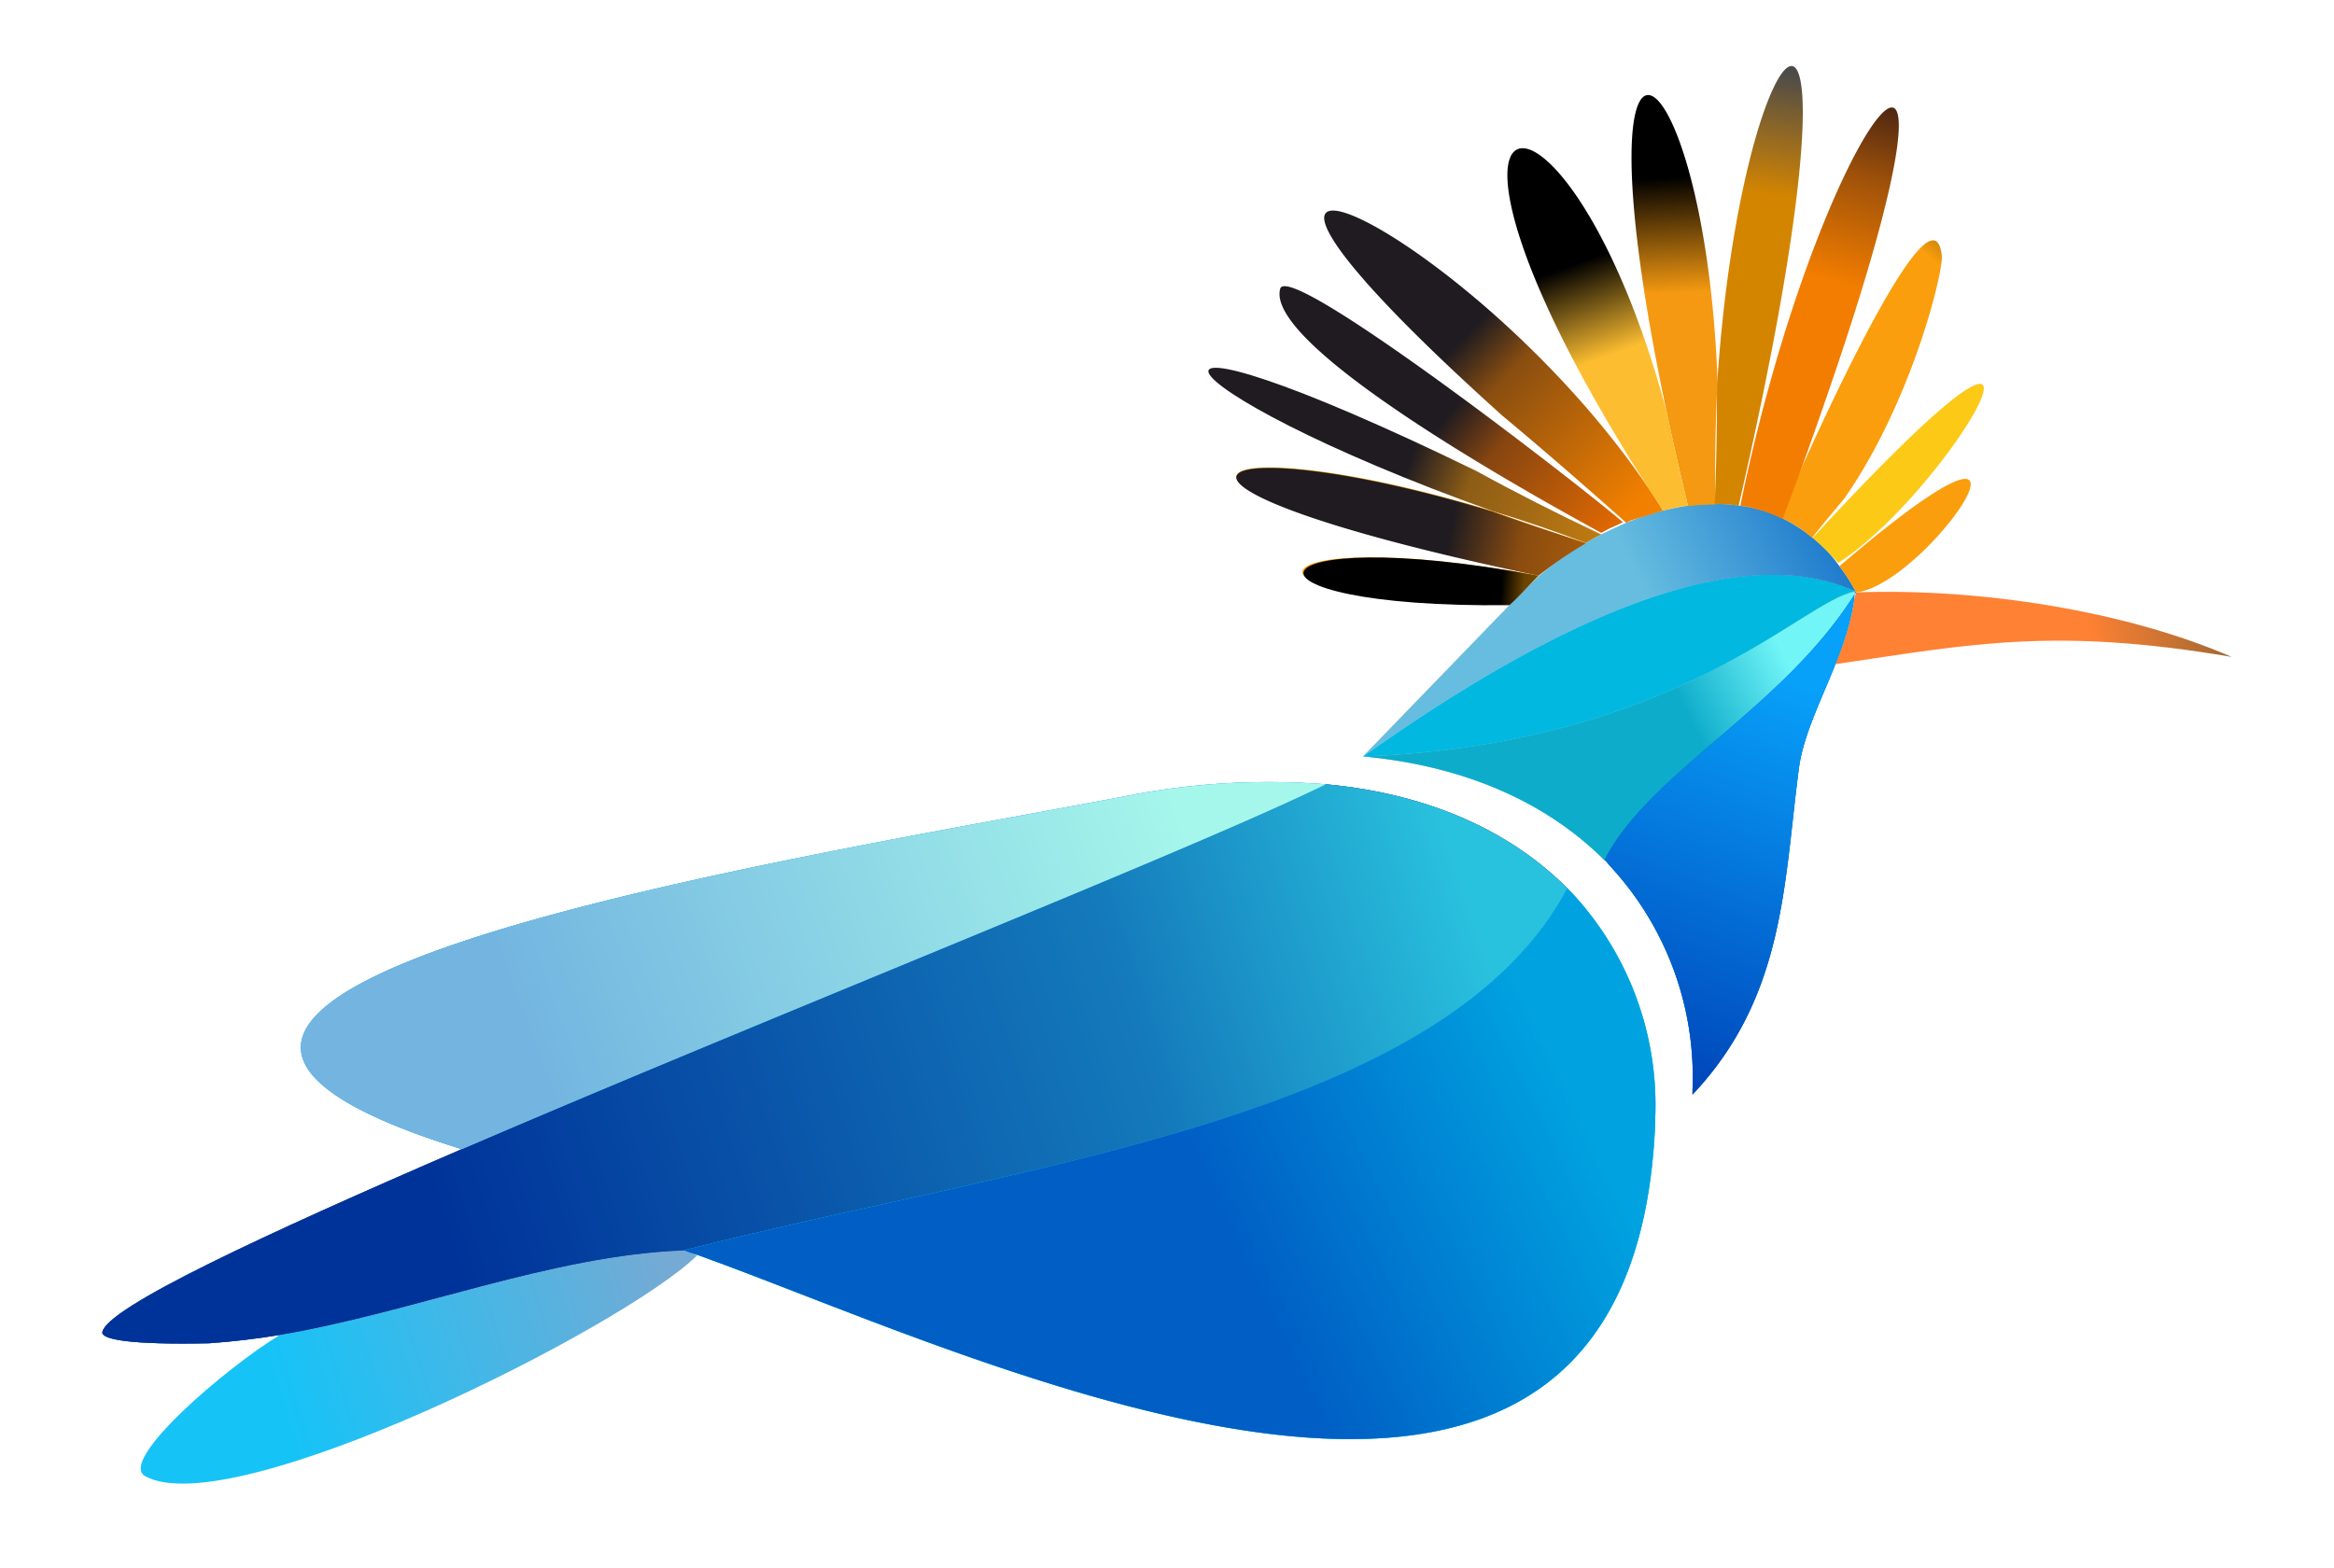 <svg xmlns="http://www.w3.org/2000/svg" xmlns:xlink="http://www.w3.org/1999/xlink" viewBox="0 0 419.5 281.9"><defs><style>.a{fill:none;}.aa,.ab,.ac,.ad,.ae,.af,.b,.c,.d,.e,.f,.g,.h,.i,.j,.k,.l,.m,.n,.o,.p,.q,.r,.s,.t,.u,.v,.w,.x,.y,.z{fill-rule:evenodd;}.b{fill:url(#a);}.c{fill:#69f;}.d{fill:#76c8d3;}.e{fill:url(#b);}.f{fill:#6174b6;}.g{fill:#465ca5;}.h{fill:url(#c);}.i{fill:#0cf;}.j{fill:#1cbbe8;}.k{fill:url(#d);}.l{fill:url(#e);}.m{fill:url(#f);}.n{fill:#c7d9e6;}.o{fill:#00b8e0;}.p{fill:#005ec4;}.q{fill:url(#g);}.r{fill:url(#h);}.s{fill:#fa9e0d;}.t{fill:url(#i);}.u{fill:url(#j);}.v{fill:url(#k);}.w{fill:url(#l);}.x{fill:#d48500;}.y{fill:url(#m);}.z{fill:url(#n);}.aa{fill:url(#o);}.ab{fill:url(#p);}.ac{fill:url(#q);}.ad{fill:url(#r);}.ae{fill:url(#s);}.af{fill:url(#t);}</style><linearGradient id="a" x1="27143.8" y1="10645.41" x2="26302.33" y2="10842.62" gradientTransform="translate(-408.09 -188.05) scale(0.03)" gradientUnits="userSpaceOnUse"><stop offset="0" stop-color="#963"/><stop offset="1" stop-color="#ff8133"/></linearGradient><linearGradient id="b" x1="17965.81" y1="14961.98" x2="15608.58" y2="15690.27" gradientTransform="translate(-408.09 -188.05) scale(0.03)" gradientUnits="userSpaceOnUse"><stop offset="0" stop-color="#75aad4"/><stop offset="1" stop-color="#16c3f7"/></linearGradient><linearGradient id="c" x1="16577.81" y1="14588.35" x2="22723.4" y2="12588.14" gradientTransform="translate(-408.09 -188.05) scale(0.03)" gradientUnits="userSpaceOnUse"><stop offset="0" stop-color="#039"/><stop offset="0.67" stop-color="#147abb"/><stop offset="1" stop-color="#29c2de"/></linearGradient><linearGradient id="d" x1="23604.21" y1="13980.98" x2="21575.01" y2="14952.1" gradientTransform="translate(-408.09 -188.05) scale(0.03)" gradientUnits="userSpaceOnUse"><stop offset="0" stop-color="#00a3e0"/><stop offset="1" stop-color="#005ec4"/></linearGradient><linearGradient id="e" x1="17086.08" y1="13351.27" x2="21014.04" y2="11901.84" gradientTransform="translate(-408.09 -188.05) scale(0.03)" gradientUnits="userSpaceOnUse"><stop offset="0" stop-color="#73b5e0"/><stop offset="1" stop-color="#a6f7eb"/></linearGradient><linearGradient id="f" x1="24215.05" y1="11557.25" x2="24818.52" y2="11256.29" gradientTransform="translate(-408.09 -188.05) scale(0.03)" gradientUnits="userSpaceOnUse"><stop offset="0" stop-color="#0eaccb"/><stop offset="1" stop-color="#71f5f7"/></linearGradient><linearGradient id="g" x1="25460.08" y1="10159.7" x2="24010.65" y2="10898.91" gradientTransform="translate(-408.09 -188.05) scale(0.03)" gradientUnits="userSpaceOnUse"><stop offset="0" stop-color="#005ec4"/><stop offset="1" stop-color="#66bde0"/></linearGradient><linearGradient id="h" x1="24809.57" y1="13171.34" x2="25678.99" y2="10835.44" gradientTransform="translate(-408.09 -188.05) scale(0.03)" gradientUnits="userSpaceOnUse"><stop offset="0" stop-color="#0047ba"/><stop offset="1" stop-color="#08a1fa"/></linearGradient><linearGradient id="i" x1="24140.76" y1="9855.67" x2="22048.64" y2="9028.06" gradientTransform="translate(-408.09 -188.05) scale(0.03)" gradientUnits="userSpaceOnUse"><stop offset="0" stop-color="#fa9e0d"/><stop offset="0.83" stop-color="#8d5d16"/><stop offset="1" stop-color="#1f1b20"/></linearGradient><linearGradient id="j" x1="24990.23" y1="7947.19" x2="24951.01" y2="7254.99" gradientTransform="translate(-408.09 -188.05) scale(0.03)" gradientUnits="userSpaceOnUse"><stop offset="0" stop-color="#f49911"/><stop offset="1"/></linearGradient><linearGradient id="k" x1="26437.4" y1="8876.55" x2="26855.82" y2="8376.07" gradientTransform="translate(-408.09 -188.05) scale(0.03)" gradientUnits="userSpaceOnUse"><stop offset="0" stop-color="#fa9e0d"/><stop offset="1" stop-color="#0f0f0f"/></linearGradient><linearGradient id="l" x1="26620.92" y1="9963.86" x2="26932.63" y2="9758.92" gradientTransform="translate(-408.09 -188.05) scale(0.03)" gradientUnits="userSpaceOnUse"><stop offset="0" stop-color="#fa9e0d"/><stop offset="1"/></linearGradient><linearGradient id="m" x1="26025.78" y1="8371.24" x2="26332.82" y2="7314.78" gradientTransform="translate(-408.09 -188.05) scale(0.03)" gradientUnits="userSpaceOnUse"><stop offset="0" stop-color="#f27d00"/><stop offset="0.58" stop-color="#a05209"/><stop offset="1" stop-color="#4d2612"/></linearGradient><linearGradient id="n" x1="24010.46" y1="10064.44" x2="22237.82" y2="9698" gradientTransform="translate(-408.09 -188.05) scale(0.03)" gradientUnits="userSpaceOnUse"><stop offset="0" stop-color="#f27d00"/><stop offset="0.76" stop-color="#894c10"/><stop offset="1" stop-color="#1f1b20"/></linearGradient><linearGradient id="o" x1="23317.02" y1="10313.74" x2="22559.1" y2="10252.98" gradientTransform="translate(-408.09 -188.05) scale(0.03)" gradientUnits="userSpaceOnUse"><stop offset="0" stop-color="#d48500"/><stop offset="0.82" stop-color="#6a4300"/><stop offset="1"/></linearGradient><linearGradient id="p" x1="23814.25" y1="8874.5" x2="22779.16" y2="7870.7" gradientTransform="translate(-408.09 -188.05) scale(0.03)" gradientUnits="userSpaceOnUse"><stop offset="0" stop-color="#f28000"/><stop offset="0.76" stop-color="#894e10"/><stop offset="1" stop-color="#1f1b20"/></linearGradient><linearGradient id="q" x1="23564.58" y1="9272.59" x2="22544.63" y2="8430.14" gradientTransform="translate(-408.09 -188.05) scale(0.03)" gradientUnits="userSpaceOnUse"><stop offset="0" stop-color="#ed6e00"/><stop offset="0.73" stop-color="#864510"/><stop offset="1" stop-color="#1f1b20"/></linearGradient><linearGradient id="r" x1="26719.01" y1="9385.09" x2="27127.87" y2="8966.88" gradientTransform="translate(-408.09 -188.05) scale(0.03)" gradientUnits="userSpaceOnUse"><stop offset="0" stop-color="#fcc917"/><stop offset="1" stop-color="#050505"/></linearGradient><linearGradient id="s" x1="25646.11" y1="7668.16" x2="25764.3" y2="6917.09" gradientTransform="translate(-408.09 -188.05) scale(0.03)" gradientUnits="userSpaceOnUse"><stop offset="0" stop-color="#d48500"/><stop offset="1" stop-color="#4a4a4a"/></linearGradient><linearGradient id="t" x1="24271.44" y1="8029.05" x2="24072.91" y2="7477.61" gradientTransform="translate(-408.09 -188.05) scale(0.03)" gradientUnits="userSpaceOnUse"><stop offset="0" stop-color="#fcbd30"/><stop offset="1"/></linearGradient></defs><path class="a" d="M122.9,224.8c49.3,17,171.2,78.7,174.6-23.8m0,.1a56,56,0,0,0-15-40.5m0,0c-10-10.5-25.1-18.1-45.7-19.7m.1,0a131.15,131.15,0,0,0-34.4,2.2c-58.1,11.1-212,34.8-119.4,63.5"/><path class="a" d="M50.3,240c-9.7,5.9-29.2,22.6-24.2,25.4,15.6,8.6,86-26.7,99.2-39.7"/><path class="a" d="M281.7,159.7c-22,41.6-98,49.6-158.8,65.1"/><path class="a" d="M333.4,106.3c-1,11.5-8.9,22.3-10.1,32-2.6,20.7-2.5,41.1-19.3,58.8"/><path class="b" d="M333.6,106.5l-3.7,12.9c24.4-3.6,39.4-6.7,71.2-1.3C382,109.8,355.8,105.7,333.6,106.5Z"/><path class="a" d="M330.1,102.2c44.3-38,16.5,3,3.5,4.3"/><path class="a" d="M285,97.6c-83.6-26.7-98.1-54.2,2.8-1.5"/><path class="a" d="M276.5,103.5c-89.9-18.8-54.7-29.3,8.5-5.8"/><path class="a" d="M271.7,108.4c-53.3.7-48.4-14.8,4.8-4.9"/><path class="c" d="M83,206.6c56-24.1,131.7-54,155.3-65.6-.5,0-1-.1-1.4-.1a131.15,131.15,0,0,0-34.4,2.2C144.4,154.2-9.5,177.9,83,206.6Z"/><path class="d" d="M238.3,141C214.7,152.6,139,182.5,83,206.6c-35.9,15.5-63.8,28.5-64.6,32.9-.2,1.3,4.9,2.3,19.2,2,4.2-.3,8.5-.8,12.7-1.5,24.1-4.1,48.8-14.3,72.6-15.2,60.8-15.5,136.8-23.5,158.8-65.1C271.9,149.9,257.6,142.8,238.3,141Z"/><path class="e" d="M122.9,224.8c-23.7.9-48.5,11.1-72.6,15.2-9.7,5.9-29.2,22.6-24.2,25.4,15.6,8.6,86-26.7,99.2-39.7l-2.4-.9Z"/><path class="d" d="M125.3,225.6c50.6,18.1,168.2,75.9,172.2-23.8V201a56,56,0,0,0-15-40.5,6.47,6.47,0,0,1-.8-.9c-22,41.6-98,49.6-158.8,65.1a11.72,11.72,0,0,0,2.4.9Z"/><path class="d" d="M289.2,155.5a55.81,55.81,0,0,1,15,40.5v.8c16.6-17.6,16.4-37.9,19.1-58.5,1.2-9.6,8.9-20.1,10.1-31.4-13,20.6-37,32.1-44.9,47.7.2.3.5.6.7.9Z"/><path class="d" d="M288.4,154.6c7.9-15.6,31.9-27.1,44.9-47.7a1.27,1.27,0,0,1,.1-.6c-9.8,1.9-31.8,27.5-88.4,29.7C264.3,137.8,278.6,144.8,288.4,154.6Z"/><path class="d" d="M245,136c56.6-2.1,78.6-27.8,88.4-29.7C312.3,96.7,279.7,111.3,245,136Z"/><path class="d" d="M245,136c34.8-24.7,67.3-39.2,88.4-29.7a1.27,1.27,0,0,1-.1.6c.1-.1.2-.3.3-.4a31.45,31.45,0,0,0-3-4.7l-.9-1.2a24,24,0,0,0-3.9-3.9A29.91,29.91,0,0,0,320,93a24.68,24.68,0,0,0-7.5-2.1,28.28,28.28,0,0,0-4.1-.3,41.54,41.54,0,0,0-4.9.3A46.81,46.81,0,0,0,290.1,95c-.7.3-1.4.7-2.1,1-.9.5-1.9,1-2.8,1.5a75.27,75.27,0,0,0-8.5,5.8l-4.8,4.9Z"/><path class="f" d="M281.7,159.7c-9.8-9.8-24.1-16.9-43.4-18.7C214.7,152.6,139,182.5,83,206.6c-35.9,15.5-63.8,28.5-64.6,32.9-.2,1.3,4.9,2.3,19.2,2,4.2-.3,8.5-.8,12.7-1.5,24.1-4.1,48.8-14.3,72.6-15.2C183.7,209.3,259.7,201.3,281.7,159.7Z"/><path class="g" d="M281.7,159.7c-9.8-9.8-24.1-16.9-43.4-18.7C214.7,152.6,139,182.5,83,206.6c-35.9,15.5-63.8,28.5-64.6,32.9-.2,1.3,4.9,2.3,19.2,2,4.2-.3,8.5-.8,12.7-1.5,24.1-4.1,48.8-14.3,72.6-15.2C183.7,209.3,259.7,201.3,281.7,159.7Z"/><path class="h" d="M281.7,159.7c-9.8-9.8-24.1-16.9-43.4-18.7C214.7,152.6,139,182.5,83,206.6c-35.9,15.5-63.8,28.5-64.6,32.9-.2,1.3,4.9,2.3,19.2,2,4.2-.3,8.5-.8,12.7-1.5,24.1-4.1,48.8-14.3,72.6-15.2C183.7,209.3,259.7,201.3,281.7,159.7Z"/><path class="i" d="M281.7,159.7c-22,41.6-98,49.6-158.8,65.1a22.5,22.5,0,0,0,2.4.8c50.6,18.1,168.2,75.9,172.2-23.8V201a56,56,0,0,0-15-40.5l-.8-.8Z"/><path class="j" d="M83,206.6c56-24.1,131.7-54,155.3-65.6-.5,0-1-.1-1.4-.1a131.15,131.15,0,0,0-34.4,2.2C144.4,154.2-9.5,177.9,83,206.6Z"/><path class="k" d="M281.7,159.7c-22,41.6-98,49.6-158.8,65.1a22.5,22.5,0,0,0,2.4.8c50.6,18.1,168.2,75.9,172.2-23.8V201a56,56,0,0,0-15-40.5l-.8-.8Z"/><path class="l" d="M83,206.6c56-24.1,131.7-54,155.3-65.6-.5,0-1-.1-1.4-.1a131.15,131.15,0,0,0-34.4,2.2C144.4,154.2-9.5,177.9,83,206.6Z"/><path class="m" d="M245,136c19.3,1.8,33.6,8.9,43.4,18.7,7.9-15.6,31.9-27.1,44.9-47.7a1.27,1.27,0,0,1,.1-.6C323.6,108.2,301.6,133.8,245,136Z"/><path class="n" d="M245,136c34.8-24.7,67.3-39.2,88.4-29.7a1.27,1.27,0,0,1-.1.6c.1-.1.2-.3.3-.4a31.45,31.45,0,0,0-3-4.7l-.9-1.2a24,24,0,0,0-3.9-3.9A29.91,29.91,0,0,0,320,93a24.68,24.68,0,0,0-7.5-2.1,28.28,28.28,0,0,0-4.1-.3,41.54,41.54,0,0,0-4.9.3A46.81,46.81,0,0,0,290.1,95c-.7.3-1.4.7-2.1,1-.9.5-1.9,1-2.8,1.5a75.27,75.27,0,0,0-8.5,5.8l-4.8,4.9Z"/><path class="o" d="M333.4,106.3c-21.1-9.6-53.7,5-88.4,29.7,56.6-2.2,78.6-27.8,88.4-29.7Z"/><path class="p" d="M333.3,106.9c-13,20.6-37,32.1-44.9,47.7a6.47,6.47,0,0,1,.8.9,55.81,55.81,0,0,1,15,40.5v.8c16.6-17.6,16.4-37.9,19.1-58.5,1.2-9.6,8.8-20.1,10-31.4Z"/><path class="q" d="M245,136c34.8-24.7,67.3-39.2,88.4-29.7a1.27,1.27,0,0,1-.1.6c.1-.1.2-.3.3-.4a31.45,31.45,0,0,0-3-4.7l-.9-1.2a24,24,0,0,0-3.9-3.9A29.91,29.91,0,0,0,320,93a24.68,24.68,0,0,0-7.5-2.1,28.28,28.28,0,0,0-4.1-.3,41.54,41.54,0,0,0-4.9.3A46.81,46.81,0,0,0,290.1,95c-.7.3-1.4.7-2.1,1-.9.5-1.9,1-2.8,1.5-5.8,3.4-8.7,6-13.3,10.7Z"/><path class="r" d="M333.3,106.9c-13,20.6-37,32.1-44.9,47.7a6.47,6.47,0,0,1,.8.9,55.81,55.81,0,0,1,15,40.5v.8c16.6-17.6,16.4-37.9,19.1-58.5,1.2-9.6,8.8-20.1,10-31.4Z"/><path class="s" d="M276.5,103.5c-53.2-9.9-58.1,5.6-4.8,4.9Z"/><path class="t" d="M265.4,84.7c-69.8-34-59.4-15.1,2.9,7.2,5.3,1.6,10.9,3.5,16.7,5.7.9-.5,1.9-1.1,2.8-1.5C279.6,92.2,272.1,88.4,265.4,84.7Z"/><path class="u" d="M308.7,68.5c-2.4-65.1-29.9-79.4-5.3,22.5a40.28,40.28,0,0,1,4.9-.3V88.1C308.2,81.2,308.4,74.6,308.7,68.5Z"/><path class="v" d="M319.9,93a21.13,21.13,0,0,1,5.8,3.7c2-2.6,4-4.9,5.8-7.1,12.1-17.3,17.9-41,17.5-43.7C347.1,29.8,320.6,91.2,319.9,93Z"/><path class="w" d="M333.6,106.5c12.9-1.3,40.6-42-3-4.7A31.45,31.45,0,0,1,333.6,106.5Z"/><path class="x" d="M285,97.6c-5.9-1.9-11.5-3.8-16.7-5.7-51.9-15.8-73.4-5.6,8.2,11.5a79.73,79.73,0,0,1,8.5-5.8Z"/><path class="y" d="M330.2,65.8c27.5-81.7-3.1-44.4-17.4,25.1a25.88,25.88,0,0,1,7.6,2.4c3.9-10.3,7.1-19.5,9.8-27.5Z"/><path class="z" d="M268.3,92c-51.9-15.8-73.4-5.6,8.2,11.5a75.27,75.27,0,0,1,8.5-5.8c-5.9-2-11.5-3.8-16.7-5.7Z"/><path class="aa" d="M276.5,103.5c-52.9-9.9-57.7,5.9-5.2,5.3C273.2,107.1,274.7,105.3,276.5,103.5Z"/><path class="ab" d="M298.9,91.8c-31.2-50.2-102.1-82.9-28.8-17q9.75,8.1,22.2,19.2a9.29,9.29,0,0,1,1-.5l5.6-1.7Z"/><path class="ac" d="M287.8,95.8c.4-.2,1.3-.7,1.7-.9a6,6,0,0,0,.7-.3c.7-.3,1.5-.7,1.5-.7-8.1-7-60-47.1-61.6-42C227.2,62.2,274.6,88.6,287.8,95.8Z"/><path class="a" d="M298.9,91.8c-57-86.9-11.8-86.5,4.5-.9"/><path class="ad" d="M330.4,101.2c20.2-12.9,49.2-62.8-4.6-4.5A48.28,48.28,0,0,1,330.4,101.2Z"/><path class="ae" d="M308.6,69.5c0,6.1-.1,14.2-.4,21.1h0a30,30,0,0,1,4.3.3C338.5-22.2,313,.4,308.6,69.5Z"/><path class="af" d="M299.6,74.2c-18-67.4-52.6-63.4-3.3,13.6.9,1.3,1.8,2.7,2.6,4a35.83,35.83,0,0,1,4.5-.9c-1.5-5.9-2.7-11.5-3.8-16.7Z"/></svg>
